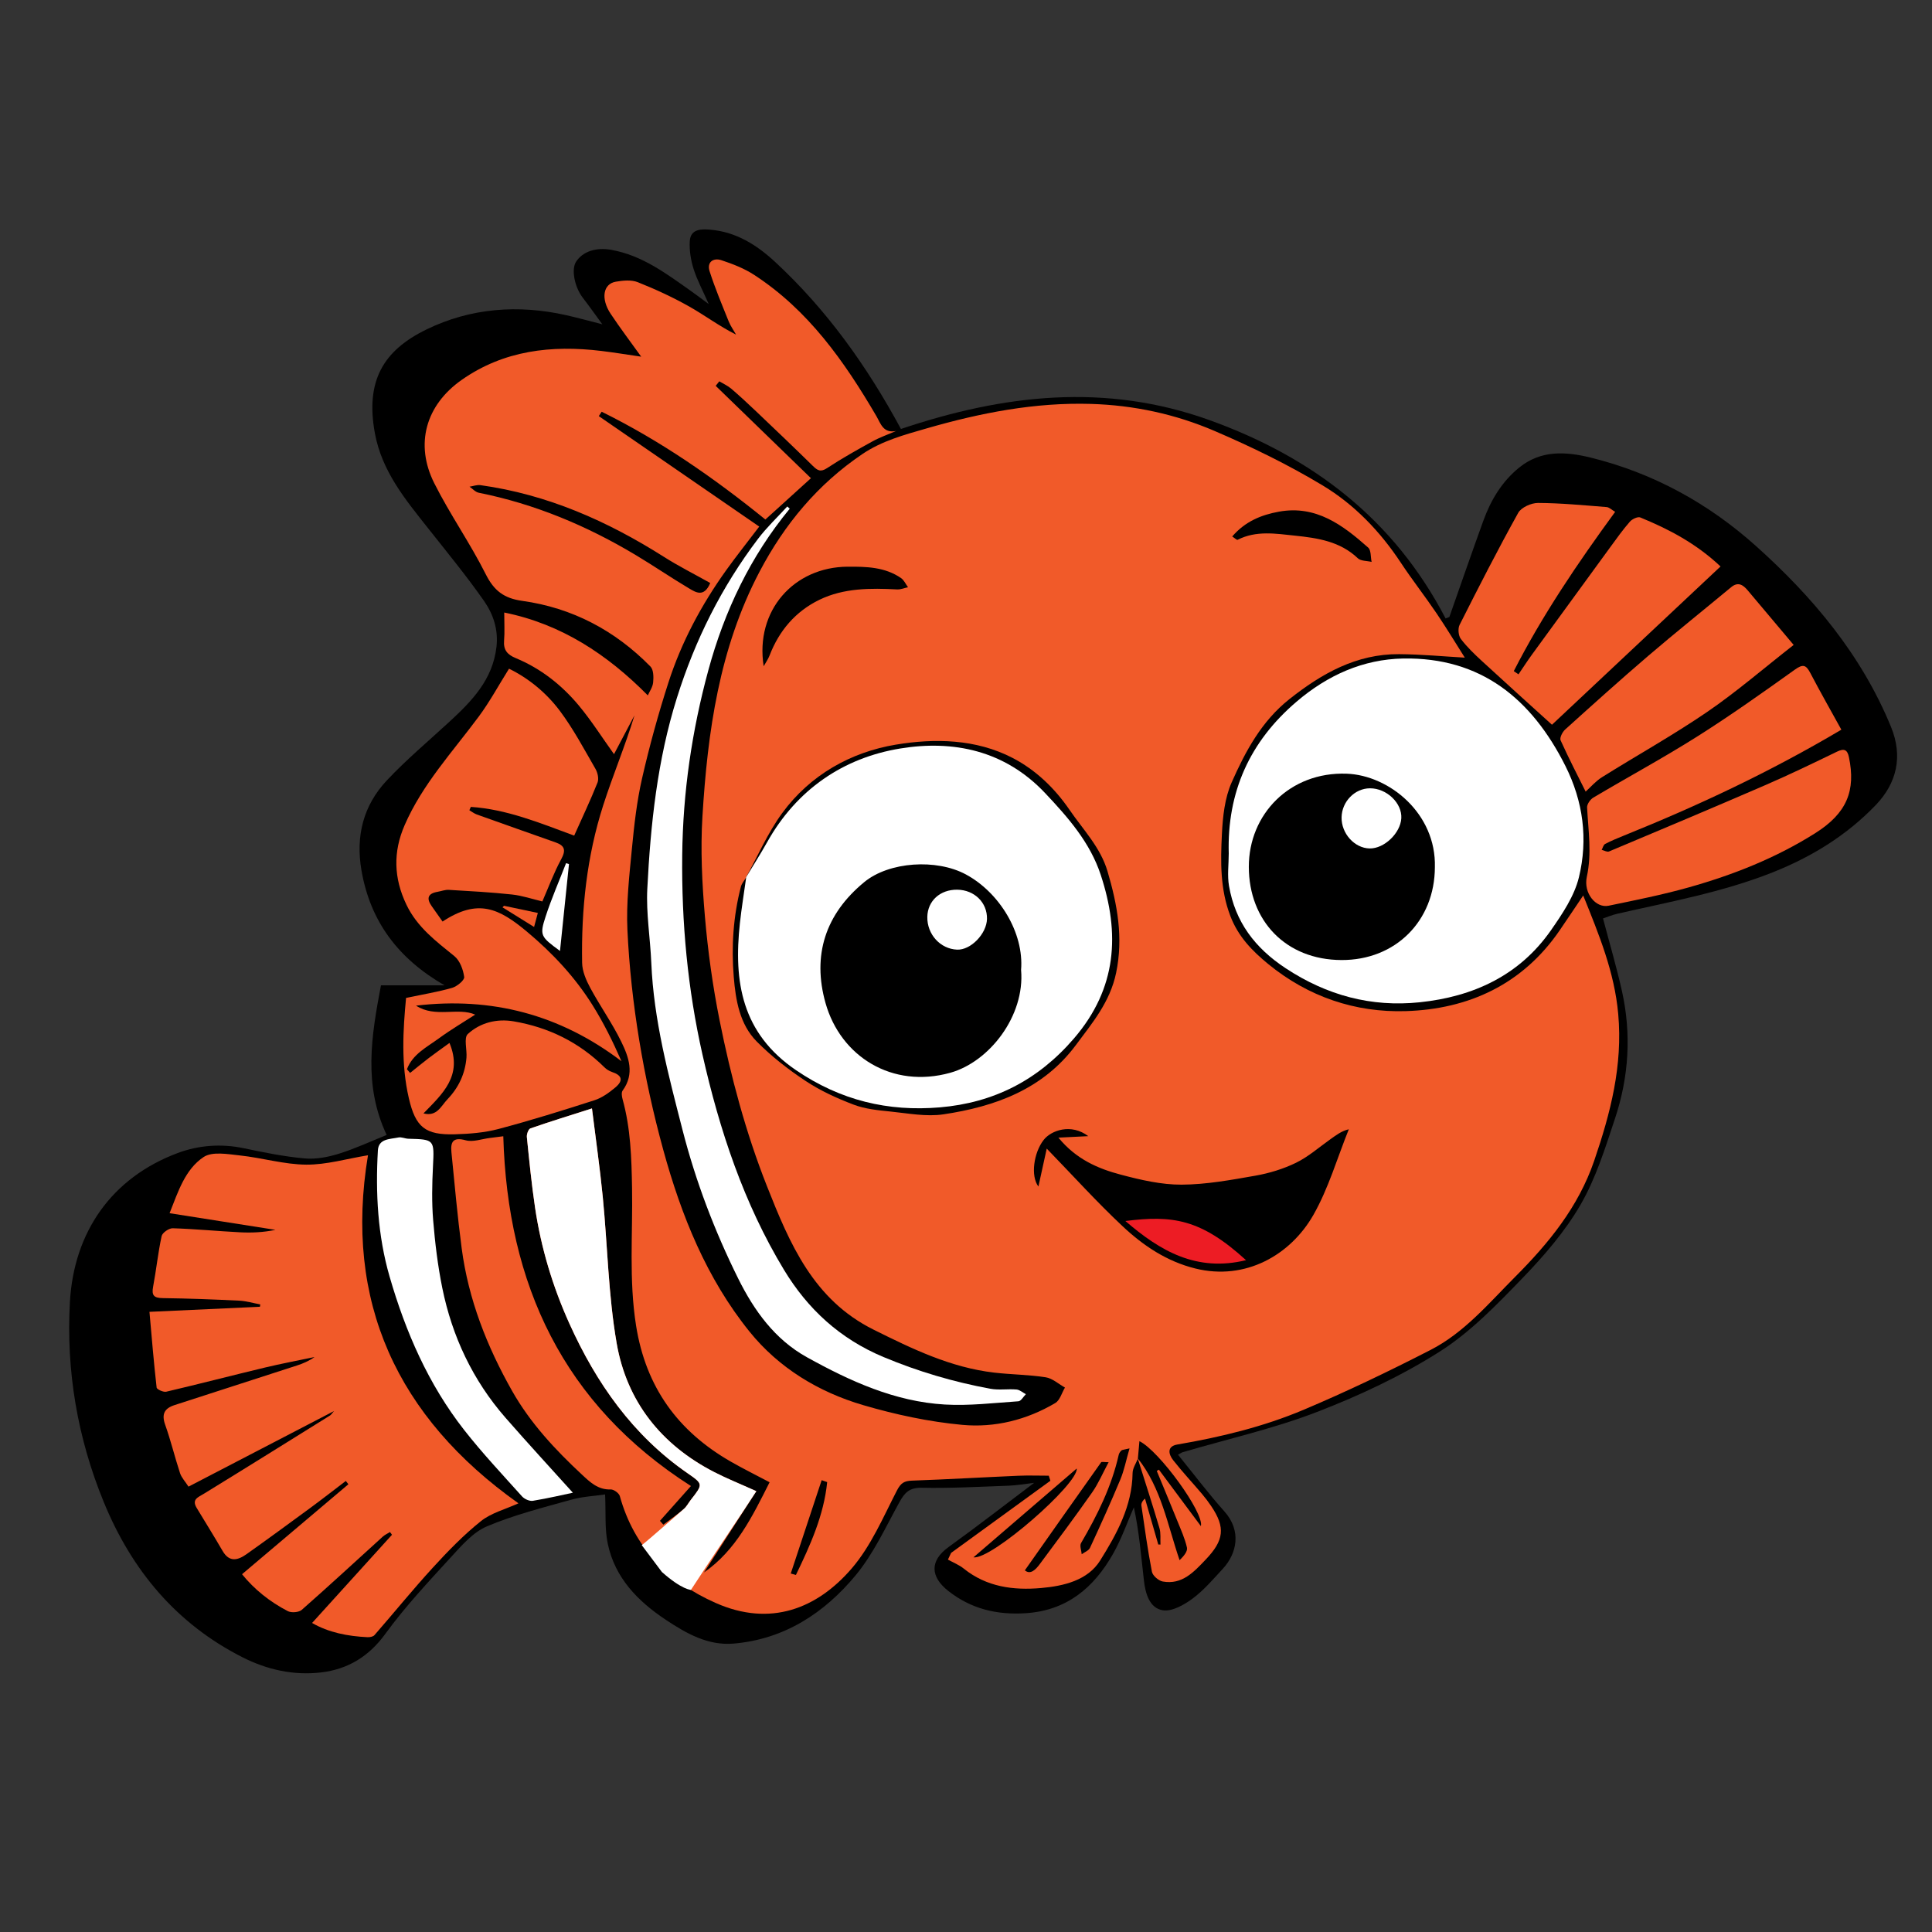 <?xml version="1.0" encoding="utf-8"?>
<!-- Generator: Adobe Illustrator 16.0.0, SVG Export Plug-In . SVG Version: 6.00 Build 0)  -->
<!DOCTYPE svg PUBLIC "-//W3C//DTD SVG 1.1//EN" "http://www.w3.org/Graphics/SVG/1.1/DTD/svg11.dtd">
<svg version="1.1" xmlns="http://www.w3.org/2000/svg" xmlns:xlink="http://www.w3.org/1999/xlink" x="0px" y="0px" width="864px"
	 height="864px" viewBox="0 0 864 864" enable-background="new 0 0 864 864" xml:space="preserve">
<rect x="0" y="0" width="864" height="864" fill="#333333" stroke="none"/>
<g id="Layer_1">
	<path fill-rule="evenodd" clip-rule="evenodd" d="M526.807,650.542c7.07,8.705,13.564,17.343,20.743,25.367
		c7.796,8.717,5.584,18.855-0.674,25.624c-4.317,4.67-8.514,9.636-13.57,13.378c-3.78,2.797-9.158,5.845-13.273,5.211
		c-5.914-0.912-7.783-7.443-8.44-13.103c-1.264-10.879-2.106-21.805-4.523-32.939c-3.056,6.938-5.559,14.188-9.278,20.748
		c-8.613,15.196-20.674,25.461-39.237,26.615c-12.863,0.799-24.259-1.954-34.43-9.928c-7.978-6.255-8.573-13.437,0.124-19.702
		c12.475-8.986,24.619-18.432,38.23-28.679c-4.567,0.529-7.922,1.148-11.296,1.269c-12.984,0.466-25.983,1.203-38.958,0.932
		c-5.5-0.115-7.643,2.159-9.994,6.423c-6.141,11.137-11.554,23.025-19.567,32.7c-13.985,16.884-31.888,28.613-54.541,30.557
		c-11.458,0.983-21.035-4.428-30.334-10.607c-12.613-8.383-22.681-18.715-25.954-33.854c-1.469-6.795-0.85-14.042-1.232-22.231
		c-4.525,0.671-10.045,0.92-15.228,2.371c-12.67,3.551-25.552,6.791-37.61,11.897c-6.197,2.624-11.299,8.535-16.051,13.733
		c-10.175,11.132-20.576,22.204-29.412,34.37c-7.413,10.204-16.868,15.816-28.652,17.217c-12.243,1.457-24.188-1.176-35.269-6.803
		c-29.679-15.068-49.543-39.056-61.992-69.424c-11.737-28.634-16.856-58.588-15.119-89.467c1.753-31.185,18.621-55.519,48.177-66.57
		c9.343-3.493,19.465-4.285,29.614-2.148c8.997,1.895,18.069,3.731,27.202,4.557c5.015,0.452,10.423-0.597,15.299-2.111
		c7.248-2.252,14.182-5.516,21.353-8.391c-10.457-22.232-6.888-44.041-2.55-66.907c9.818,0,19.133,0,28.449,0
		c-20.554-11.847-33.208-28.362-37.175-51.478c-2.634-15.349,0.863-29.022,11.399-40.218c8.714-9.259,18.516-17.497,27.889-26.129
		c10.067-9.271,19.419-18.84,21.099-33.522c0.89-7.773-1.46-14.678-5.57-20.556c-7.831-11.201-16.538-21.796-25.029-32.525
		c-10.189-12.873-20.62-25.421-23.763-42.399c-4.349-23.492,3.765-37.096,23.069-46.496c19.695-9.59,41.005-11.214,62.559-6.356
		c5.178,1.167,10.297,2.593,16.072,4.06c-3.125-4.259-5.827-8.101-8.696-11.814c-3.743-4.844-5.296-12.787-3.018-16.219
		c3.079-4.636,8.98-6.463,15.763-5.252c13.79,2.458,24.578,10.631,35.591,18.402c2.317,1.634,4.572,3.354,7.958,5.847
		c-2.655-6.019-5.207-10.719-6.786-15.727c-1.243-3.94-1.939-8.297-1.704-12.402c0.328-5.707,5.544-5.454,9.26-5.136
		c11.401,0.975,20.643,6.755,28.875,14.379c23.062,21.359,41.075,46.542,56.299,74.732c45.647-15.35,91.415-20.796,138.236-3.868
		c46.081,16.66,82.338,44.386,105.332,88.599c0.562-0.214,1.123-0.429,1.684-0.644c5.062-14.376,10.023-28.788,15.223-43.114
		c3.341-9.21,8.312-17.479,16.029-23.729c9.691-7.849,20.765-7.192,31.934-4.444c27.883,6.861,52.52,20.397,73.703,39.339
		c25.546,22.841,47.426,48.867,60.633,81.12c5.346,13.053,2.665,25.022-6.811,34.903c-12.983,13.54-28.617,23.176-46.175,30.142
		c-22.458,8.91-46.037,13.14-69.379,18.483c-2.404,0.55-4.71,1.532-6.441,2.107c2.946,11.199,6.121,21.859,8.515,32.693
		c4.216,19.069,3.038,38.093-3.072,56.54c-4.376,13.212-8.577,26.835-15.473,38.761c-6.96,12.036-16.391,22.938-26.12,33.004
		c-11.409,11.805-23.147,23.996-36.852,32.7c-17.152,10.894-35.954,19.696-54.961,27.025c-19.4,7.479-39.911,12.077-59.931,17.953
		C528.456,649.561,527.991,649.914,526.807,650.542z"/>
	<g>
		<path fill-rule="evenodd" clip-rule="evenodd" fill="#F15A29" d="M508.869,652.263c-0.828,2.164-2.343,4.319-2.37,6.493
			c-0.188,14.79-7.133,27.317-14.505,39.115c-5.551,8.885-16.295,11.416-26.425,12.305c-12.359,1.084-24.348-0.468-34.57-8.69
			c-2.088-1.68-4.703-2.702-7.075-4.028c0.47-0.996,0.94-1.991,1.41-2.988c14.801-10.756,29.603-21.512,44.403-32.268
			c-0.239-0.756-0.479-1.512-0.718-2.266c-4.539,0-9.085-0.167-13.616,0.029c-15.837,0.687-31.665,1.609-47.505,2.176
			c-3.494,0.124-5.031,1.004-6.796,4.434c-6.154,11.952-11.588,24.822-20.208,34.838c-15.497,18.003-36.382,26.271-60.847,15.432
			c-21.2-9.394-36.468-24.729-42.863-47.796c-0.365-1.318-2.717-3.019-4.083-2.965c-5.687,0.223-9.297-3.319-12.866-6.642
			c-11.949-11.122-23.067-23.029-31.175-37.335c-11.296-19.932-19.589-41.021-22.596-63.864c-1.879-14.281-3.164-28.643-4.584-42.98
			c-0.458-4.619,0.744-6.888,6.398-5.321c3.248,0.9,7.163-0.601,10.776-1.034c1.851-0.222,3.699-0.472,6.021-0.771
			c1.898,66.295,26.836,119.978,83.924,156.418c-5.1,5.729-9.481,10.652-13.864,15.574c0.508,0.571,1.016,1.142,1.524,1.712
			c3.064-2.325,6.22-4.544,9.15-7.028c1.291-1.095,2.096-2.753,3.167-4.12c5.467-6.977,5.505-7.02-1.522-11.879
			c-24.459-16.915-40.809-40.299-52.835-66.942c-7.455-16.516-12.667-33.832-15.335-51.795c-1.558-10.484-2.598-21.05-3.671-31.6
			c-0.128-1.262,0.694-3.532,1.594-3.846c8.644-3.012,17.399-5.703,27.518-8.932c1.7,13.735,3.565,26.635,4.839,39.592
			c2.146,21.829,2.468,43.948,6.22,65.481c4.526,25.969,19.888,45.335,43.58,57.526c5.728,2.947,11.738,5.346,18.88,8.564
			c-7.337,11.393-15.373,23.867-23.408,36.343c14.289-9.906,21.58-24.94,29.332-40.334c-5.913-3.132-11.724-6-17.334-9.216
			c-23.68-13.576-38.003-33.29-42.375-60.796c-3.27-20.576-1.449-41.069-1.802-61.585c-0.231-13.427-0.623-26.688-4.236-39.698
			c-0.337-1.214-0.605-2.995,0.013-3.843c5.502-7.531,2.751-15.037-0.635-21.949c-4.056-8.281-9.462-15.89-13.848-24.024
			c-1.838-3.41-3.559-7.407-3.624-11.167c-0.411-23.894,2.083-47.528,9.4-70.352c4.322-13.484,9.838-26.587,14.023-40.331
			c-3.068,5.816-6.135,11.631-9.158,17.361c-5.315-7.423-10.042-14.894-15.643-21.637c-7.703-9.274-17.1-16.683-28.344-21.338
			c-3.772-1.561-5.518-3.667-5.173-7.835c0.315-3.813,0.067-7.672,0.067-12.535c25.506,5.146,46.086,18.738,64.206,37.059
			c0.72-1.642,2.171-3.65,2.386-5.783c0.237-2.354,0.211-5.676-1.195-7.11c-15.819-16.137-34.987-26.268-57.381-29.382
			c-8.104-1.127-12.581-4.521-16.272-11.883c-6.986-13.931-16.056-26.818-23.046-40.748c-8.735-17.408-3.847-34.874,12.269-46.184
			c18.845-13.225,40.199-15.647,62.465-12.946c5.854,0.71,11.678,1.671,17.82,2.562c-4.653-6.495-9.365-12.699-13.665-19.177
			c-4.503-6.783-3.37-13.394,2.315-14.355c3.199-0.542,6.945-0.918,9.812,0.222c7.843,3.121,15.574,6.69,22.928,10.829
			c6.96,3.917,13.385,8.785,21.032,12.615c-1.118-1.976-2.472-3.856-3.311-5.943c-2.981-7.419-6.103-14.808-8.531-22.412
			c-1.284-4.017,1.599-6.131,5.288-4.917c5.039,1.659,10.159,3.647,14.579,6.52c24.292,15.782,40.426,38.733,54.747,63.224
			c1.87,3.198,2.99,7.806,8.792,6.626c-3.523,1.528-7.189,2.795-10.54,4.638c-6.889,3.789-13.764,7.648-20.325,11.964
			c-2.923,1.924-4.295,1.045-6.356-0.979c-8.346-8.202-16.824-16.271-25.303-24.337c-3.649-3.472-7.342-6.907-11.168-10.179
			c-1.58-1.35-3.562-2.228-5.361-3.321c-0.541,0.674-1.082,1.347-1.622,2.021c13.99,13.564,27.979,27.127,42.601,41.305
			c-7.001,6.349-13.732,12.452-20.377,18.477c-23.155-18.746-47.04-35.288-73.214-48.2c-0.429,0.652-0.857,1.305-1.286,1.957
			c23.775,16.37,47.55,32.739,71.755,49.405c-5.513,7.255-10.315,13.272-14.79,19.522c-11.072,15.468-20,32.143-25.831,50.239
			c-4.538,14.086-8.489,28.408-11.78,42.836c-2.338,10.252-3.529,20.818-4.531,31.311c-1.159,12.124-2.585,24.368-2.021,36.473
			c0.771,16.511,2.61,33.055,5.29,49.373c2.706,16.477,6.32,32.877,10.739,48.981c8.044,29.321,19.356,57.479,38.607,81.321
			c13.066,16.183,30.844,26.977,50.779,32.826c14.437,4.235,29.421,7.451,44.373,8.836c14.465,1.338,28.787-2.205,41.554-9.771
			c2.079-1.231,2.916-4.56,4.327-6.918c-2.868-1.594-5.592-4.122-8.634-4.594c-7.594-1.18-15.359-1.201-23.01-2.088
			c-19.458-2.254-36.704-10.632-53.989-19.235c-26.939-13.411-37.507-38.521-47.663-64.215
			c-9.493-24.017-16.101-48.871-21.16-74.098c-3.065-15.287-5.225-30.834-6.556-46.371c-1.273-14.846-2.018-29.895-1.114-44.741
			c2.305-37.861,7.497-75.199,25.532-109.503c11.169-21.245,26.023-39.127,46.017-52.634c8.769-5.924,18.796-8.603,28.708-11.46
			c23.997-6.92,48.331-11.706,73.521-10.95c19.18,0.576,37.712,4.568,55.167,12.055c16.569,7.107,32.929,15.074,48.36,24.357
			c14.18,8.528,25.731,20.54,34.986,34.544c5.102,7.72,10.828,15.024,16.016,22.691c4.58,6.771,8.802,13.783,12.632,19.821
			c-9.252-0.518-19.337-1.49-29.428-1.557c-19.057-0.126-34.555,8.656-49.045,20.134c-12.438,9.852-19.634,23.328-25.789,37.209
			c-3.106,7.009-3.977,15.339-4.365,23.147c-0.612,12.322-0.822,24.664,3.807,36.695c3.51,9.125,9.667,15.471,16.934,21.419
			c17.912,14.663,38.954,21.718,61.426,21.035c28.153-0.854,52.317-11.938,68.895-36.144c3.432-5.011,6.798-10.067,10.519-15.582
			c7.052,17.543,13.982,34.216,15.657,53.062c2.051,23.062-3.428,44.127-10.719,65.483c-7.117,20.852-20.415,37.009-35.479,52.111
			c-11.74,11.77-22.632,24.828-37.66,32.547c-18.626,9.565-37.55,18.663-56.835,26.801c-18.045,7.613-37.119,12.228-56.473,15.532
			c-4.714,0.805-3.997,4.307-1.858,7.022c4.066,5.166,8.566,9.988,12.824,15.006c1.497,1.765,2.899,3.623,4.192,5.543
			c6.434,9.556,5.739,15.285-2.5,23.909c-5.299,5.547-10.516,11.337-19.178,9.787c-1.876-0.336-4.503-2.606-4.847-4.364
			c-1.909-9.763-3.244-19.638-4.695-29.485c-0.145-0.979,0.247-2.038,1.601-3.23c1.977,6.843,3.954,13.686,5.931,20.527
			c0.329,0.011,0.657,0.02,0.986,0.028c-0.125-2.463,0.224-5.065-0.456-7.364c-3.096-10.474-6.48-20.862-9.753-31.269
			c10.556,13.267,13.337,29.771,18.755,45.627c1.985-1.924,3.661-4.016,3.293-5.649c-0.909-4.044-2.674-7.91-4.239-11.79
			c-3.032-7.513-6.163-14.985-9.253-22.476c0.317-0.191,0.636-0.384,0.953-0.575c6.182,8.312,12.362,16.624,18.775,25.249
			c1.563-5.806-18.689-33.742-27.49-37.988C509.307,647.308,509.088,649.785,508.869,652.263z M333.688,392.386
			c-0.806,1.381-1.974,2.669-2.359,4.159c-3.429,13.247-4.298,26.819-3.188,40.336c0.851,10.348,2.611,21.138,10.275,28.891
			c6.565,6.642,14.108,12.513,21.916,17.671c6.609,4.368,14.014,7.755,21.447,10.571c5.115,1.938,10.845,2.504,16.363,3.062
			c7.909,0.802,16.081,2.41,23.778,1.259c23.109-3.46,44.475-11.173,59.188-30.94c7.4-9.944,15.312-19.308,18.025-32.33
			c3.293-15.806,0.547-30.492-3.835-45.376c-3.164-10.752-10.868-18.578-16.954-27.466c-6.688-9.769-15.149-17.892-25.492-23.265
			c-16.425-8.534-34.922-8.828-52.201-5.957c-20.167,3.35-38.337,13.539-50.843,30.611c-6.5,8.874-10.939,19.258-16.31,28.96
			L333.688,392.386z M468.104,513.653c11.829,12.2,22.425,23.946,33.925,34.727c9.253,8.675,19.702,15.723,32.53,18.899
			c22.459,5.561,42.591-6.056,52.782-23.938c6.79-11.917,10.672-25.491,15.854-38.323c-3.274,0.744-5.817,2.738-8.449,4.609
			c-5.003,3.561-9.728,7.728-15.182,10.382c-5.641,2.745-11.894,4.659-18.089,5.749c-10.94,1.923-22.037,3.975-33.076,4.024
			c-9.052,0.04-18.285-2.116-27.133-4.456c-10.228-2.705-20.001-6.875-27.932-16.573c5.237-0.26,9.295-0.46,13.353-0.661
			c-7.644-5.788-16.581-2.645-19.954,1.686c-4.465,5.73-5.912,16.153-2.352,20.843C465.702,524.599,466.98,518.776,468.104,513.653z
			 M341.515,297.947c0.894-1.607,1.994-3.134,2.648-4.833c4.292-11.139,11.661-19.741,22.305-24.899
			c10.917-5.291,22.848-5.237,34.731-4.623c1.604,0.083,3.25-0.628,4.875-0.972c-1.027-1.392-1.781-3.182-3.128-4.108
			c-7.215-4.962-15.447-5.128-23.861-5.083C355.063,253.557,337.598,273.014,341.515,297.947z M317.621,260.722
			c-7.048-3.954-14.073-7.483-20.679-11.672c-25.301-16.042-52.183-27.939-82.098-32.09c-1.562-0.217-3.244,0.443-4.87,0.695
			c1.369,0.926,2.629,2.398,4.124,2.698c25.059,5.022,48.25,14.729,70.091,27.799c8.083,4.836,15.868,10.17,23.964,14.98
			C311.139,264.907,314.858,267.321,317.621,260.722z M551.05,239.917c1.199,0.764,2.076,1.657,2.41,1.486
			c8.274-4.222,16.936-2.776,25.558-1.873c10.215,1.07,20.233,2.526,28.206,10.125c1.348,1.284,4.076,1.121,6.166,1.626
			c-0.473-2.179-0.189-5.21-1.536-6.404c-11.336-10.05-23.289-19.067-39.889-16.058C564.094,230.245,556.89,233.139,551.05,239.917z
			 M458.314,702.269c2.5,2.075,4.802-0.274,6.66-2.767c7.926-10.627,15.848-21.265,23.459-32.116
			c2.777-3.96,4.687-8.527,7.346-13.476c-1.938,0-3.103-0.305-3.35,0.043C481.098,669.896,469.845,685.894,458.314,702.269z
			 M435.337,696.447c8.001,1.208,46.963-32.925,46.179-39.721C466.305,669.81,451.094,682.894,435.337,696.447z M505.133,647.73
			c-2.603,0.638-3.293,0.608-3.641,0.938c-0.531,0.506-1.036,1.214-1.193,1.915c-3.187,14.21-9.57,27.026-16.854,39.497
			c-0.697,1.194,0.165,3.302,0.302,4.984c1.264-0.938,3.115-1.604,3.697-2.857c4.686-10.113,9.288-20.272,13.576-30.56
			C502.729,657.551,503.58,653.098,505.133,647.73z M353.629,703.691c0.771,0.211,1.543,0.422,2.313,0.634
			c6.392-13.25,12.475-26.605,13.975-41.522c-0.822-0.287-1.645-0.574-2.467-0.861C362.843,675.858,358.236,689.775,353.629,703.691
			z"/>
		<path fill-rule="evenodd" clip-rule="evenodd" fill="#F15A29" d="M139.566,725.798c12.171-13.432,23.953-26.433,35.734-39.435
			c-0.298-0.409-0.596-0.818-0.894-1.229c-1.09,0.685-2.312,1.225-3.25,2.076c-12.055,10.925-23.992,21.983-36.207,32.724
			c-1.309,1.151-4.645,1.402-6.26,0.564c-8.052-4.172-15.031-9.783-20.453-16.501c16.209-13.71,31.884-26.969,47.56-40.229
			c-0.383-0.492-0.766-0.986-1.148-1.479c-5.284,4.021-10.514,8.112-15.862,12.045c-9.46,6.959-18.942,13.892-28.521,20.686
			c-3.823,2.711-7.663,3.827-10.707-1.417c-3.757-6.474-7.723-12.828-11.594-19.237c-2.339-3.872,0.625-4.771,3.231-6.369
			c18.85-11.565,37.607-23.282,56.379-34.973c0.47-0.294,0.781-0.842,1.824-2.003c-22.065,11.46-43.301,22.49-65.096,33.811
			c-1.485-2.303-3.121-4.003-3.787-6.023c-2.363-7.169-4.116-14.547-6.649-21.649c-1.714-4.808-0.3-7.35,4.238-8.812
			c18.259-5.889,36.518-11.781,54.762-17.716c2.678-0.87,5.28-1.976,7.795-3.759c-7.413,1.559-14.867,2.947-22.229,4.714
			c-14.708,3.529-29.35,7.337-44.075,10.789c-1.285,0.302-4.218-1.035-4.312-1.849c-1.264-11.043-2.161-22.129-3.207-33.868
			c17.321-0.794,33.359-1.53,49.396-2.266c0.055-0.348,0.11-0.695,0.165-1.043c-3.134-0.585-6.25-1.536-9.405-1.689
			c-11.405-0.553-22.821-0.989-34.237-1.138c-3.941-0.052-5.019-1.218-4.285-5.102c1.421-7.519,2.189-15.168,3.812-22.637
			c0.329-1.515,3.277-3.556,4.96-3.502c10.019,0.316,20.015,1.291,30.031,1.805c5.232,0.269,10.489,0.048,15.914-1.089
			c-15.511-2.44-31.021-4.881-47.351-7.45c3.835-9.658,6.909-19.571,15.215-25.111c3.891-2.594,10.838-1.295,16.287-0.709
			c9.917,1.065,19.742,4.036,29.621,4.108c9.06,0.065,18.141-2.644,27.608-4.196c-10.868,65.372,12.964,117.125,67.29,155.652
			c-5.882,2.69-12.169,4.278-16.779,7.964c-7.746,6.193-14.752,13.424-21.475,20.763c-8.995,9.821-17.394,20.188-26.15,30.231
			c-0.606,0.694-2.072,0.957-3.113,0.908C155.468,731.734,146.917,730.058,139.566,725.798z"/>
		<path fill-rule="evenodd" clip-rule="evenodd" fill="#F15A29" d="M197.917,412.12c15.813-10.427,25.209-5.96,37.787,4.567
			c11.349,9.499,21.405,20.244,29.267,32.797c4.961,7.921,9.125,16.341,12.953,25.098c-27.551-20.934-58.116-28.836-91.87-24.856
			c8.581,5.617,18.689,0.607,26.463,4.017c-4.853,3.143-10.777,6.625-16.299,10.658c-5.362,3.916-11.732,7.064-14.227,13.77
			c0.468,0.55,0.937,1.099,1.404,1.648c2.794-2.232,5.55-4.515,8.394-6.682c2.845-2.168,5.779-4.22,9.223-6.722
			c6.114,14.696-3.263,22.876-11.627,31.501c6.029,1.573,7.833-3.291,10.79-6.387c4.978-5.212,7.833-11.375,8.43-18.519
			c0.301-3.615-1.263-8.885,0.598-10.59c5.539-5.076,12.92-6.972,20.553-5.665c15.585,2.668,29.221,9.338,40.54,20.537
			c0.914,0.904,2.12,1.683,3.334,2.08c4.555,1.491,5.277,3.824,1.532,6.955c-2.767,2.313-5.912,4.608-9.281,5.695
			c-14.235,4.589-28.531,9.043-42.983,12.872c-6.274,1.661-12.966,2.182-19.492,2.363c-13.246,0.367-17.553-3.121-20.569-16.13
			c-3.533-15.238-2.604-30.566-1.241-44.861c7.6-1.595,14.217-2.659,20.61-4.5c2.198-0.634,5.571-3.438,5.384-4.849
			c-0.438-3.296-1.918-7.324-4.382-9.323c-8.278-6.716-16.656-12.969-21.473-23.057c-5.679-11.891-5.986-23.548-0.787-35.513
			c7.969-18.337,21.505-32.845,33.202-48.639c4.864-6.566,8.784-13.832,13.485-21.342c8.497,4.131,16.572,10.617,22.728,18.841
			c6.064,8.104,10.86,17.175,15.947,25.976c0.979,1.695,1.576,4.438,0.903,6.12c-3.2,8.003-6.898,15.807-10.434,23.713
			c-15.729-5.823-30.339-11.801-46.217-12.848c-0.22,0.499-0.439,0.998-0.659,1.497c1.105,0.641,2.144,1.47,3.327,1.894
			c11.748,4.207,23.519,8.348,35.284,12.506c4.061,1.436,4.65,3.472,2.469,7.483c-3.28,6.03-5.66,12.549-8.44,18.901
			c-4.475-1.058-8.949-2.603-13.535-3.097c-9.399-1.013-18.855-1.525-28.297-2.084c-1.667-0.099-3.375,0.589-5.07,0.883
			c-4.368,0.759-5.01,2.979-2.557,6.442C194.64,407.463,196.185,409.663,197.917,412.12z"/>
		<path fill-rule="evenodd" clip-rule="evenodd" fill="#F15A29" d="M823.463,326.314c-32.064,19.006-64.205,34.041-97.187,47.342
			c-2.861,1.154-5.729,2.335-8.456,3.765c-0.763,0.4-1.04,1.73-1.541,2.634c1.102,0.27,2.432,1.083,3.271,0.729
			c23.39-9.824,46.779-19.651,70.055-29.738c10.763-4.664,21.338-9.77,31.893-14.896c3.184-1.546,4.643-0.928,5.344,2.428
			c3.125,14.94-0.827,25.052-15.113,34.054c-17.612,11.098-36.653,18.62-56.501,24.205c-11.8,3.321-23.869,5.726-35.887,8.212
			c-5.631,1.164-11.311-5.58-9.7-12.985c2.279-10.476,0.642-20.648,0.109-30.973c-0.074-1.441,1.412-3.575,2.771-4.383
			c15.408-9.157,31.204-17.688,46.351-27.251c14.94-9.434,29.377-19.688,43.76-29.967c3.561-2.544,4.975-2.284,6.902,1.398
			C813.979,309.375,818.721,317.704,823.463,326.314z"/>
		<path fill-rule="evenodd" clip-rule="evenodd" fill="#F15A29" d="M694.05,324.107c-10.709-9.717-21.038-18.997-31.246-28.407
			c-3.386-3.12-6.767-6.343-9.522-9.993c-1.099-1.453-1.37-4.625-0.54-6.271c8.483-16.825,17.058-33.615,26.207-50.082
			c1.358-2.444,5.84-4.45,8.865-4.435c10.226,0.05,20.452,1.044,30.665,1.846c1.179,0.093,2.276,1.237,3.824,2.132
			c-16.809,23-32.547,46.218-45.336,71.234c0.7,0.479,1.4,0.958,2.1,1.437c2.014-2.957,3.951-5.968,6.053-8.86
			c11.647-16.032,23.322-32.043,35.018-48.04c2.826-3.866,5.611-7.786,8.753-11.385c1.015-1.161,3.513-2.343,4.657-1.874
			c12.795,5.25,24.961,11.624,35.878,21.915C743.951,277.247,718.761,300.902,694.05,324.107z"/>
		<path fill-rule="evenodd" clip-rule="evenodd" fill="#F15A29" d="M802.131,288.414c-13.455,10.518-25.558,21.001-38.691,29.976
			c-15.225,10.401-31.403,19.401-47.05,29.196c-2.812,1.761-5.056,4.429-7.278,6.424c-3.314-6.662-7.483-14.701-11.208-22.94
			c-0.501-1.106,0.806-3.711,2.014-4.802c12.324-11.126,24.662-22.247,37.274-33.041c12.154-10.399,24.653-20.394,36.964-30.611
			c3.113-2.584,5.334-1.081,7.404,1.369C788.153,271.789,794.724,279.613,802.131,288.414z"/>
		<path fill-rule="evenodd" clip-rule="evenodd" fill="#F15A29" d="M225.398,405.074c4.846,1.025,9.692,2.052,15.125,3.201
			c-0.417,1.557-1.024,3.821-1.681,6.269c-5.086-3.163-9.607-5.974-14.128-8.785C224.943,405.531,225.17,405.303,225.398,405.074z"
			/>
	</g>
	<path fill-rule="evenodd" clip-rule="evenodd" fill="#ED1C24" d="M557.236,563.557c-22.082,5.362-38.308-3.999-53.961-17.517
		C524.264,543.402,536.928,545.032,557.236,563.557z"/>
	<g>
		<path fill-rule="evenodd" clip-rule="evenodd" fill="#FFFFFF" d="M549.499,381.706c-0.752-27.43,9.31-49.972,30.323-67.912
			c13.896-11.865,29.78-18.984,47.711-19.302c34.717-0.616,57.425,18.04,72.477,47.95c8.046,15.99,10.21,32.884,6.094,49.873
			c-2.039,8.423-7.399,16.362-12.482,23.666c-14.14,20.314-34.854,29.763-58.739,32.245c-21.618,2.248-41.446-3.058-59.911-15.213
			c-13.809-9.09-22.559-20.753-25.347-36.795C548.808,391.516,549.499,386.551,549.499,381.706z M641.682,387.825
			c0.66-24.042-20.444-41.149-39.478-41.827c-25.314-0.901-43.772,18.06-43.724,41.708c0.051,23.983,16.45,41.516,41.403,41.628
			C624.102,429.443,641.621,411.819,641.682,387.825z"/>
		<path fill-rule="evenodd" clip-rule="evenodd" fill="#FFFFFF" d="M353.176,227.485c-17.58,21.345-29.188,45.714-36.389,72.197
			c-7.363,27.08-11.389,54.578-11.697,82.784c-0.329,30.124,2.439,59.833,9.047,89.099c7.626,33.78,18.469,66.608,36.511,96.387
			c10.524,17.37,24.876,30.728,44.435,38.913c15.589,6.521,31.411,11.173,47.847,14.203c3.771,0.696,7.782-0.002,11.649,0.331
			c1.447,0.125,2.799,1.36,4.193,2.09c-1.107,1.103-2.156,3.092-3.334,3.172c-10.962,0.735-22.001,2.087-32.913,1.451
			c-22.368-1.301-42.438-10.491-61.66-21.143c-14.3-7.923-23.601-20.792-30.802-35.323c-10.546-21.278-18.951-43.37-24.835-66.331
			c-6.299-24.579-12.899-49.145-13.965-74.737c-0.46-11.04-2.346-22.116-1.788-33.084c1.466-28.862,4.467-57.458,13.232-85.381
			c8.136-25.92,19.971-49.607,36.284-71.14c3.911-5.164,8.695-9.667,13.078-14.474C352.438,226.828,352.807,227.156,353.176,227.485
			z"/>
		<path fill-rule="evenodd" clip-rule="evenodd" fill="#FFFFFF" d="M256.189,667.552c-4.001,0.841-10.9,2.463-17.876,3.612
			c-1.499,0.248-3.778-0.767-4.85-1.962c-8.77-9.768-17.787-19.365-25.874-29.686c-16.006-20.426-26.217-43.908-33.368-68.637
			c-5.312-18.366-6.321-37.378-5.228-56.42c0.305-5.324,5.443-4.987,9.156-5.771c1.396-0.296,2.992,0.527,4.502,0.564
			c11.651,0.285,11.581,0.428,10.98,12.307c-0.406,8.02-0.578,16.12,0.078,24.107c0.833,10.158,2.061,20.35,4.088,30.33
			c4.404,21.685,13.619,41.235,28.233,57.987C236.191,645.628,246.677,656.985,256.189,667.552z"/>
		<path fill-rule="evenodd" clip-rule="evenodd" fill="#FFFFFF" d="M333.499,392.572c3.215-5.339,6.573-10.598,9.623-16.031
			c13.164-23.454,34.019-37.65,59.479-41.807c23.651-3.861,46.686,0.766,64.771,19.932c10.365,10.985,20.117,22.133,24.866,36.535
			c8.673,26.296,7.333,50.752-11.949,73.186c-16.126,18.762-35.96,28.786-59.951,30.829c-23.191,1.975-44.426-3.067-64.324-16.607
			c-24.346-16.565-27.973-39.56-25.133-65.705c0.746-6.865,1.871-13.688,2.815-20.523
			C333.688,392.386,333.499,392.572,333.499,392.572z M456.633,433.742c1.346-16.597-9.715-34.633-24.695-42.695
			c-13.159-7.081-34.279-5.735-45.423,3.42c-17.417,14.31-23.349,32.754-17.339,54.089c6.737,23.915,29.799,38.436,55.794,31.192
			C442.429,474.886,458.427,454.336,456.633,433.742z"/>
		<path fill-rule="evenodd" clip-rule="evenodd" fill="#FFFFFF" d="M599.963,365.532c0.118-7.059,5.901-12.979,12.699-13
			c7.451-0.023,14.401,6.62,14.011,13.391c-0.387,6.697-7.671,13.64-14.174,13.509C605.734,379.295,599.843,372.762,599.963,365.532
			z"/>
		<path fill-rule="evenodd" clip-rule="evenodd" fill="#FFFFFF" d="M428.075,397.876c7.684,0.092,13.458,5.757,13.309,13.055
			c-0.136,6.668-7.262,14.005-13.359,13.757c-7.529-0.306-13.483-6.865-13.323-14.677
			C414.849,402.864,420.446,397.785,428.075,397.876z"/>
		<path fill="#FFFFFF" d="M296,703c9,8,13,8,13,8c7.507-11.655,22.386-33.491,29.244-44.139c-7.142-3.219-13.152-5.617-18.88-8.564
			c-23.691-12.191-39.054-31.558-43.58-57.526c-3.752-21.533-4.074-43.652-6.22-65.481c-1.274-12.957-3.139-25.856-4.839-39.592
			c-10.119,3.229-18.874,5.92-27.518,8.932c-0.9,0.313-1.723,2.584-1.594,3.846c1.073,10.55,2.113,21.115,3.671,31.6
			c2.668,17.963,7.88,35.279,15.335,51.795c12.026,26.644,28.376,50.027,52.835,66.942c7.027,4.859,6.99,4.902,1.522,11.879
			c-1.071,1.367-1.876,3.025-3.167,4.12c-2.93,2.484-15.746,13.864-18.81,16.189"/>
		<path fill-rule="evenodd" clip-rule="evenodd" fill="#FFFFFF" d="M254.454,386.42c-1.325,12.801-2.65,25.602-4.02,38.841
			c-8.68-6.353-9.19-6.911-6.433-15.379c2.635-8.092,6.069-15.924,9.151-23.87C253.586,386.147,254.02,386.284,254.454,386.42z"/>
	</g>
</g>
<g id="Layer_3">
</g>
<g id="Layer_2">
</g>
</svg>
